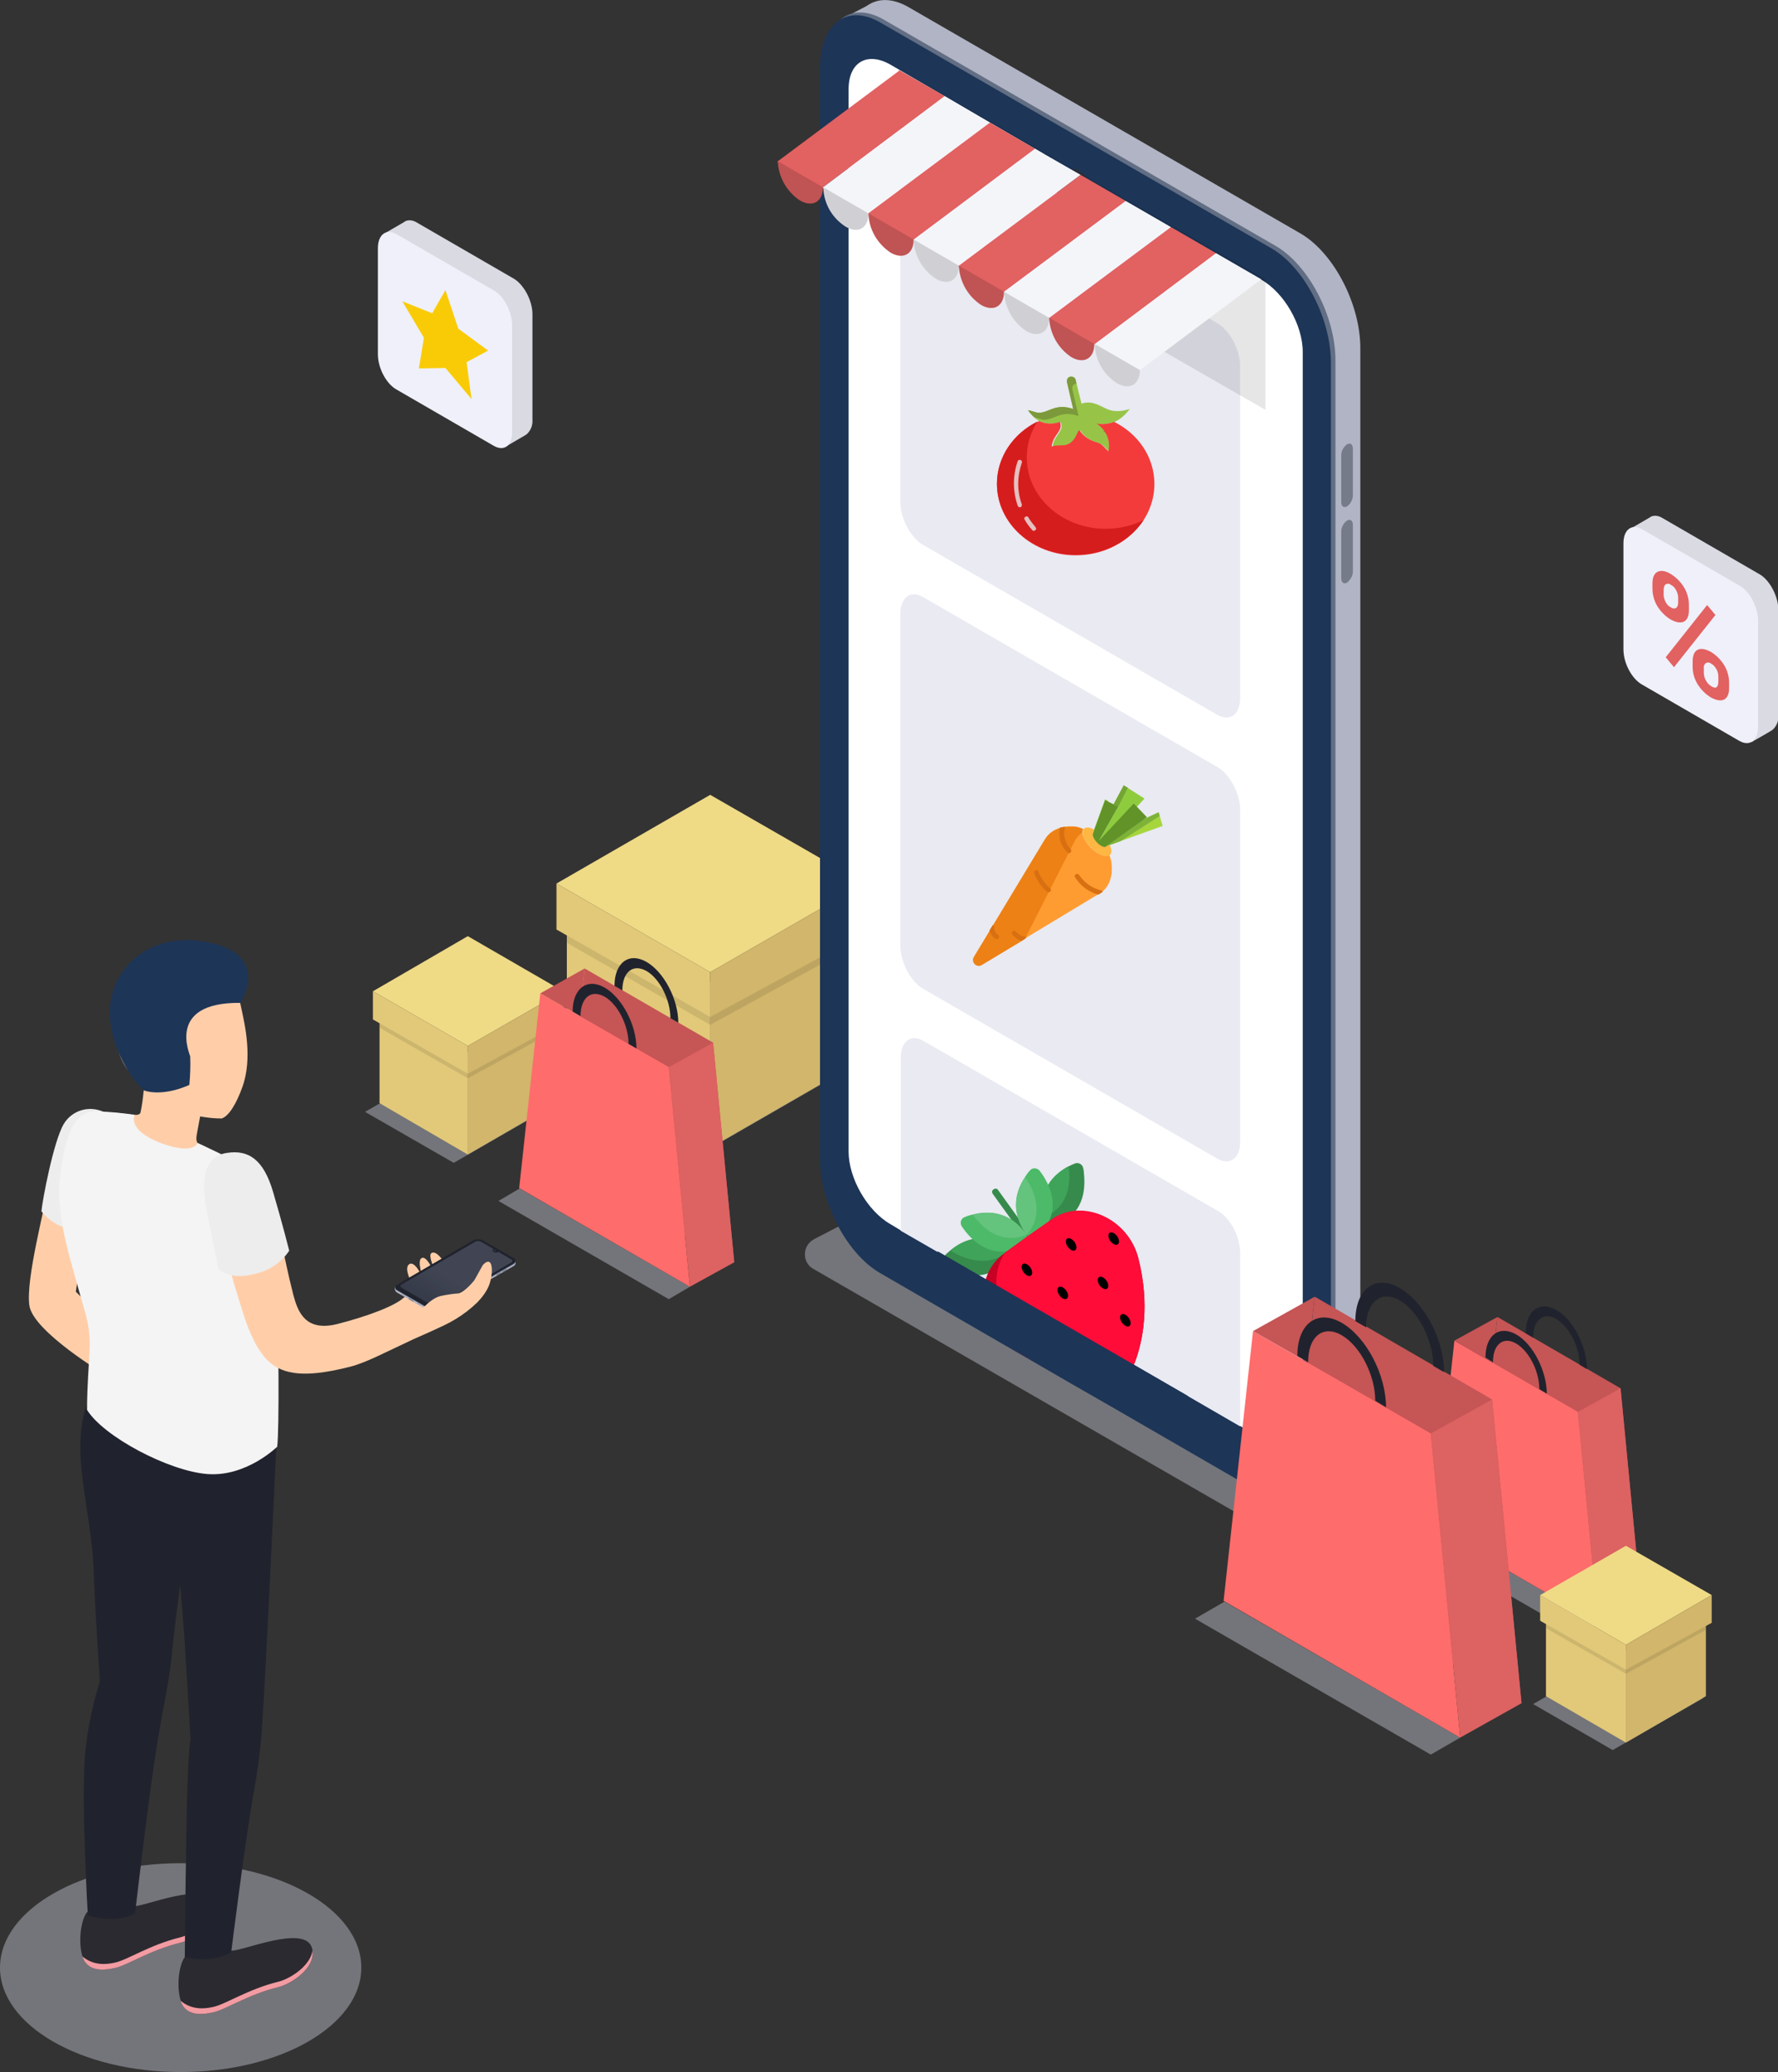 <svg version="1.1" id="tomato" xmlns="http://www.w3.org/2000/svg" x="0" y="0" viewBox="0 0 429.1 500" xml:space="preserve"><rect x="0" y="0" width="429.1" height="500" fill="#333333" stroke="none"/><style>.st0{opacity:.4;fill:#d6d8e5;enable-background:new}.st1{fill:#efda86}.st2{fill:#d1b66b}.st3{fill:#e2c979}.st4{opacity:.1;enable-background:new}.st5{fill:#b1b4c4}.st6{fill:#616e84}.st7{fill:#1d3557}.st9{fill:#2b303f}.st10{opacity:.1;fill:#fff;enable-background:new}.st11{fill:#757b89}.st12{fill:#e9eaf2}.st13{fill:#e26161}.st14{fill:#f4f5f9}.st15{fill:#368b4c}.st16{fill:#3fa45a}.st17{fill:#4cba68}.st18{fill:#64c37d}.st22{fill:#c65555}.st23{fill:#ff6c6c}.st24{fill:#dd6262}.st25{fill:#20232d}.st26{fill:#ffcea9}.st27{fill:#ededed}.st28{fill:#2b2a30}.st29{fill:#f39ba2}.st32{fill:#d9dae2}.st33{fill:#eff0f9}.st35{fill:#8ecc3e}.st42{fill:#d87012}.st45{fill:#7c993c}.st48{opacity:.8}.st49{fill:#e9e9e9}</style><g id="Слой_2"><g id="Слой_1-2"><path class="st0" d="M167.6 279.3l-34.7-19.9 37.2-21.4 34.6 19.9z"/><path class="st1" d="M171.4 234.6l-37.1-21.4 37.1-21.4 37.2 21.4z"/><path class="st2" d="M206.1 257l-34.7 20v-40l34.7-19.9z"/><path class="st3" d="M171.4 277l-34.6-20v-39.9l34.6 19.9z"/><path class="st4" d="M136.8 217.1v10.4l34.6 19.8v-10.2z"/><path class="st4" d="M206.1 217.1v11.2l-34.7 19v-10.2z"/><path class="st3" d="M134.3 213.2v11.1l37.1 21.1v-10.8z"/><path class="st2" d="M171.4 245.4l37.2-20.2v-12l-37.2 21.4z"/><path class="st0" d="M307 370l-110.7-63.8c-2-1.1-2.6-3.6-1.5-5.6.4-.7 1-1.2 1.7-1.6l13.9-7.2c1.2-.6 2.7-.6 3.9.1l114.4 65.9c2 1.1 2.6 3.6 1.5 5.6-.4.7-1 1.2-1.7 1.6l-10.1 5.2c-3.6 1.9-7.9 1.8-11.4-.2z"/><path class="st5" d="M313.8 358l-94.4-54.5c-8-4.6-14.5-17-14.5-27.6V12.7c0-10.7 6.5-15.6 14.5-10.9l94.4 54.5c8 4.6 14.5 17 14.5 27.7v263.2c0 10.5-6.5 15.4-14.5 10.8z"/><path class="st5" d="M315.4 362.7l7.5-3.7-7.2-12.3zM203.5 4.4l6.9-3.6-1.4 10.1z"/><path class="st6" d="M307.8 361l-94.4-54.5c-8-4.6-14.5-17-14.5-27.6V15.7c0-10.7 6.5-15.6 14.5-10.9l94.4 54.5c8 4.6 14.5 17 14.5 27.7v263.2c0 10.5-6.5 15.4-14.5 10.8z"/><path class="st7" d="M321.2 87.5v263.2c0 10.7-6.5 15.6-14.5 11l-37-21.4-11.5-6.6-45.8-26.5c-8-4.6-14.5-17-14.5-27.6V16.4c0-10.7 6.5-15.6 14.5-11l94.4 54.5c8 4.6 14.4 17 14.4 27.6z"/><path d="M314.4 84.9v256.3c0 6.5-4.5 9.1-10.1 5.8l-5-2.9-17.1-9.9-7.4-4.3-2.6-1.5-.9-.5-6.4-3.6-18.4-10.6-7.6-4.4-3.1-1.8-18.4-10.6-2.5-1.5c-5.6-3.2-10.1-11.1-10.1-17.5V21.5c0-6.5 4.5-9.1 10.1-5.9L251.7 37v.1c.3 5.5 3.2 10.6 7.9 13.7 4.4 2.5 7.9.5 7.9-4.5v-.1l36.9 21.3c5.5 3.1 10 10.9 10 17.4z" fill="#fff"/><ellipse transform="rotate(-29.888 260.621 44.591)" class="st9" cx="260.6" cy="44.6" rx="2.4" ry="4.2"/><path class="st10" d="M259.6 45.8c-.7-.5-1.2-1.3-1.2-2.2 0-.8.6-1.1 1.2-.7.7.5 1.2 1.3 1.3 2.2 0 .8-.6 1.1-1.3.7z"/><path class="st11" d="M325.1 122.2c-.8.4-1.4 0-1.4-1v-11.3c0-1.1.5-2 1.4-2.7.8-.4 1.4 0 1.4 1.1v11.2c0 1.1-.6 2.1-1.4 2.7zM325.1 140.6c-.8.4-1.4 0-1.4-1.1v-11.2c0-1.1.5-2 1.4-2.7.8-.4 1.4 0 1.4 1.1v11.2c0 1.1-.6 2-1.4 2.7z"/><path class="st12" d="M293.8 172.5l-71-41c-3-1.7-5.5-6.4-5.5-10.4v-80c0-4 2.4-5.9 5.5-4.1l71 41c3 1.7 5.5 6.4 5.5 10.4v80c0 4-2.4 5.8-5.5 4.1zM293.8 279.6l-71-41c-3-1.7-5.5-6.4-5.5-10.4v-80c0-4 2.4-5.9 5.5-4.1l71 41c3 1.7 5.5 6.4 5.5 10.4v80c0 4-2.4 5.8-5.5 4.1zM299.3 302.5v41.7L274.8 330l-2.6-1.5-.9-.5-6.4-3.6-18.4-10.6-7.6-4.4-3.1-1.8-18.4-10.6v-41.7c0-4 2.4-5.9 5.5-4.1l71 41c3 1.6 5.4 6.2 5.4 10.3z"/><path class="st4" d="M305.4 98.9L216.8 48V16.6l88.6 50.8z"/><path class="st13" d="M198.5 45.3L187.6 39l29.5-22 10.9 6.2z"/><path class="st14" d="M209.4 51.6l-10.9-6.3L228 23.2l10.9 6.4z"/><path class="st13" d="M220.4 57.9l-11-6.3 29.5-22 10.9 6.3z"/><path class="st15" d="M254.2 295.8c-.6.2-1.2.4-1.9.5 0 0-.4-.9-.6-2.4-.5-3.2-.4-8.9 6.3-12.5.4-.2.8-.4 1.3-.6.9-.4 1.9.1 2.1 1 .1.4.2.9.2 1.4.4 3.9 0 10.2-7.4 12.6z"/><path class="st16" d="M251.6 293.9c-.5-3.2-.4-8.9 6.3-12.5v.3c.5 3.7.2 9.6-6.3 12.2z"/><path class="st15" d="M248 299.1c-.2 0-.5-.1-.7-.3l-7.7-10.7c-.3-.4-.2-.9.2-1.1.4-.3.9-.2 1.1.2l7.7 10.7c.3.4.2.9-.2 1.1-.1 0-.3.1-.4.1zM244.7 301.7c-5.4 9.1-13.3 5.8-16.6 3.8-.8-.5-1-1.6-.3-2.3.5-.6 1.1-1.1 1.6-1.5 6.6-5.4 12.8-1.8 14.7-.4.4.2.6.4.6.4z"/><path class="st16" d="M244.1 301.2c-5.1 5.2-11.5 2.5-14.3.8-.2-.1-.3-.2-.4-.3 6.6-5.5 12.9-1.8 14.7-.5z"/><path class="st17" d="M248.7 299.6c-8.8 5.9-14.5-.5-16.6-3.7-.5-.8-.2-1.9.7-2.2.7-.3 1.3-.5 1.9-.6 7.3-1.9 11.4 2.4 13 4.9.7.9 1 1.6 1 1.6z"/><path class="st18" d="M247.8 298c-6.6 2.5-11-2-13-4.9 7.3-1.9 11.3 2.4 13 4.9z"/><path class="st17" d="M249.1 299.4c8.4-6.4 4.1-13.9 1.8-16.9-.6-.7-1.7-.8-2.3-.1-.5.5-.9 1.1-1.2 1.6-4.2 6.3-1.4 11.5.4 13.9.7 1 1.3 1.5 1.3 1.5z"/><path class="st18" d="M247.8 298c4.5-5.4 1.6-11.1-.4-13.9-4.2 6.3-1.4 11.5.4 13.9z"/><path d="M273.9 328.7c-.1.3-.3.6-.4.9-1.4 2.6-4.2 4.2-7.2 4-11.6-.9-22-8.3-22-8.3-8.3-5.5-9.4-17.5-2-22.8l.3-.2 5.4-3.9 5.7-4c7.4-5.3 18.5-.4 21 9.2 2.9 11.3 1.1 20-.8 25.1z" fill="#c70024"/><path d="M273.9 328.7c-.1.3-.3.6-.4.9-1.2.6-2.6 1-4.1.8-11.6-.9-22-8.3-22-8.3-7-4.7-8.9-13.9-4.8-19.9l5.4-3.9 5.7-4c7.4-5.3 18.5-.4 21 9.2 2.9 11.4 1.1 20.1-.8 25.2z" fill="#ff0c38"/><ellipse transform="rotate(-35.59 244.315 315.167)" cx="244.3" cy="315.2" rx="1" ry="1.7"/><ellipse transform="rotate(-35.59 247.829 306.346)" cx="247.8" cy="306.4" rx="1" ry="1.7"/><ellipse transform="rotate(-35.59 256.465 312.012)" cx="256.5" cy="312" rx="1" ry="1.7"/><ellipse transform="rotate(-35.59 268.77 298.908)" cx="268.8" cy="298.9" rx="1" ry="1.7"/><ellipse transform="rotate(-35.59 266.166 309.589)" cx="266.2" cy="309.6" rx="1" ry="1.7"/><ellipse transform="rotate(-35.59 271.574 318.598)" cx="271.6" cy="318.6" rx="1" ry="1.7"/><ellipse transform="rotate(-35.59 259.726 323.405)" cx="259.7" cy="323.4" rx="1" ry="1.7"/><ellipse transform="rotate(-35.59 268.048 327.861)" cx="268" cy="327.9" rx="1" ry="1.7"/><ellipse transform="rotate(-35.59 258.482 300.274)" cx="258.5" cy="300.3" rx="1" ry="1.7"/><ellipse transform="rotate(-35.59 248.788 323.498)" cx="248.8" cy="323.5" rx="1" ry="1.7"/><path class="st14" d="M231.3 64.2l-10.9-6.3 29.4-22 11 6.3z"/><path class="st13" d="M242.2 70.5l-10.9-6.3 29.5-22 10.9 6.3z"/><path class="st14" d="M253.1 76.8l-10.9-6.3 29.5-22 10.9 6.3z"/><path class="st13" d="M264 83.2l-10.9-6.4 29.5-22 10.9 6.3z"/><path class="st14" d="M275 89.4l-11-6.2 29.5-22.1 10.9 6.3z"/><path class="st13" d="M193.1 48.4c3 1.7 5.5.3 5.5-3.2l-10.9-6.3c.2 3.9 2.2 7.4 5.4 9.5z"/><path class="st14" d="M204.1 54.7c3 1.8 5.5.3 5.5-3.2l-10.9-6.3c.1 3.9 2.1 7.4 5.4 9.5z"/><path class="st13" d="M215 61c3 1.7 5.5.3 5.5-3.2l-10.9-6.3c.1 3.9 2.2 7.4 5.4 9.5z"/><path class="st14" d="M225.9 67.3c3 1.7 5.5.3 5.5-3.2l-10.9-6.3c.1 3.9 2.2 7.4 5.4 9.5z"/><path class="st13" d="M236.8 73.6c3 1.7 5.5.3 5.5-3.2l-10.9-6.3c.2 3.9 2.2 7.4 5.4 9.5z"/><path class="st14" d="M247.7 79.9c3 1.7 5.5.3 5.5-3.2l-10.9-6.3c.2 3.9 2.2 7.4 5.4 9.5z"/><path class="st13" d="M258.6 86.2c3 1.7 5.5.3 5.5-3.2l-10.9-6.3c.2 3.9 2.2 7.4 5.4 9.5z"/><path class="st14" d="M269.6 92.5c3 1.7 5.5.3 5.5-3.2L264.2 83c.1 3.9 2.1 7.4 5.4 9.5z"/><g opacity=".15"><path d="M193.1 48.4c3 1.7 5.5.3 5.5-3.2l-10.9-6.3c.2 3.9 2.2 7.4 5.4 9.5zM204.1 54.7c3 1.8 5.5.3 5.5-3.2l-10.9-6.3c.1 3.9 2.1 7.4 5.4 9.5zM215 61c3 1.7 5.5.3 5.5-3.2l-10.9-6.3c.1 3.9 2.2 7.4 5.4 9.5zM225.9 67.3c3 1.7 5.5.3 5.5-3.2l-10.9-6.3c.1 3.9 2.2 7.4 5.4 9.5zM236.8 73.6c3 1.7 5.5.3 5.5-3.2l-10.9-6.3c.2 3.9 2.2 7.4 5.4 9.5z"/><path d="M247.7 79.9c3 1.7 5.5.3 5.5-3.2l-10.9-6.3c.2 3.9 2.2 7.4 5.4 9.5zM258.6 86.2c3 1.7 5.5.3 5.5-3.2l-10.9-6.3c.2 3.9 2.2 7.4 5.4 9.5zM269.6 92.5c3 1.7 5.5.3 5.5-3.2L264.2 83c.1 3.9 2.1 7.4 5.4 9.5z"/></g><path class="st0" d="M380.8 394.5l-39.5-22.8 4.9-2.9 39.5 22.8z"/><path class="st22" d="M396 385.9L356.4 363l5-45.2 29.7 17.2z"/><path class="st23" d="M385.7 391.6l-39.6-22.9 4.9-45.2 29.8 17.2z"/><path class="st24" d="M385.7 391.6l10.3-5.7-4.9-50.9-10.3 5.7z"/><path class="st22" d="M351 323.5l10.4-5.7-1.3 11z"/><path class="st25" d="M373.3 336.3l-1.8-1.1c0-4.3-2.5-9.2-5.6-11s-5.6.2-5.6 4.5l-1.8-1.1c0-5.4 3.3-7.9 7.4-5.6s7.4 8.9 7.4 14.3zM383 330.4l-1.8-1.1c0-4.3-2.5-9.2-5.6-11s-5.6.2-5.6 4.5l-1.8-1.1c0-5.4 3.3-7.9 7.4-5.6s7.4 8.9 7.4 14.3z"/><path class="st0" d="M345.3 423.4l-56.9-32.8 7.1-4.1 56.9 32.8z"/><path class="st22" d="M367.2 411l-57.1-32.9 7.2-65.2 42.8 24.8z"/><path class="st23" d="M352.4 419.3l-57.1-33 7.1-65.1 42.9 24.7z"/><path class="st24" d="M352.4 419.3l14.8-8.3-7.1-73.3-14.8 8.2z"/><path class="st22" d="M302.4 321.2l14.9-8.3-1.8 15.8z"/><path class="st25" d="M334.5 339.6l-2.6-1.6c0-6.1-3.6-13.2-8.1-15.8s-8.1.3-8.1 6.5l-2.6-1.5c0-7.8 4.8-11.4 10.7-8s10.7 12.5 10.7 20.4zM348.5 331.1l-2.6-1.5c0-6.1-3.6-13.2-8.1-15.8s-8.1.4-8.1 6.5l-2.6-1.5c0-7.8 4.8-11.4 10.7-8s10.7 12.4 10.7 20.3z"/><path class="st0" d="M109.5 280.6l-21.4-12.3 24-13.8 21.4 12.3z"/><path class="st1" d="M112.9 252.4L90 239.2l22.9-13.3 23 13.3z"/><path class="st2" d="M134.3 266.2l-21.4 12.4v-24.7l21.4-12.3z"/><path class="st3" d="M112.9 278.6l-21.3-12.4v-24.6l21.3 12.3z"/><path class="st4" d="M91.6 241.6v6.4l21.3 12.2v-6.3zM134.3 241.6v6.9l-21.4 11.7v-6.3z"/><path class="st3" d="M90 239.2v6.8l22.9 13.1v-6.7z"/><path class="st2" d="M112.9 259.1l23-12.5v-7.4l-23 13.2z"/><path class="st0" d="M389.2 422.3L370 411.2l21.7-12.5 19.3 11.1z"/><path class="st1" d="M392.4 396.9l-20.7-12 20.7-11.9 20.7 11.9z"/><path class="st2" d="M411.7 409.3l-19.3 11.2v-22.3l19.3-11.2z"/><path class="st3" d="M392.4 420.5l-19.3-11.2V387l19.3 11.2z"/><path class="st4" d="M373.1 387v5.9l19.3 11v-5.7z"/><path class="st4" d="M411.7 387v6.3l-19.3 10.6v-5.7z"/><path class="st3" d="M371.7 384.9v6.2l20.7 11.8v-6z"/><path class="st2" d="M392.4 402.9l20.7-11.3v-6.7l-20.7 12z"/><path class="st0" d="M161.4 313.5l-41.1-23.7 5.1-3 41.1 23.7z"/><path class="st22" d="M177.2 304.6L136 280.8l5.1-47.1 31 17.9z"/><path class="st23" d="M166.5 310.5l-41.2-23.8 5.1-47 31 17.8z"/><path class="st24" d="M166.5 310.5l10.7-5.9-5.1-53-10.7 5.9z"/><path class="st22" d="M130.4 239.7l10.7-6-1.2 11.4z"/><path class="st25" d="M153.6 253l-1.9-1.1c0-4.4-2.6-9.6-5.8-11.4s-5.8.2-5.8 4.7l-1.9-1.1c0-5.6 3.5-8.2 7.7-5.8s7.7 9 7.7 14.7zM163.7 246.8l-1.9-1.1c0-4.4-2.6-9.6-5.8-11.4s-5.8.2-5.8 4.7l-1.9-1.1c0-5.6 3.5-8.2 7.7-5.8s7.7 9 7.7 14.7z"/><g id="Men_2"><ellipse class="st0" cx="43.6" cy="474.8" rx="43.6" ry="25.2"/><path id="_Контур_" class="st26" d="M11.6 286.3c-.5 4.2-5.5 22.5-4.5 28.8s18.4 16.7 18.4 16.7l2.4-10.7-9.6-9.4 2.6-17.7-9.3-7.7z"/><path id="_Контур_2" class="st27" d="M25 268.3c-3.5-1.6-7.6-.4-9.6 2.9-2.5 4.2-5.2 18.6-5.4 21.1 0 0 3.6 4.9 8.9 4.1l6.1-28.1z"/><path class="st28" d="M44.7 472.1c3.8 1 7.8.6 11.2-1.4 2.7.1 17.3-6.2 19.3-.9 1.7 4.6-4.6 8.9-8 9.7-7.4 1.8-12.8 5.5-15.8 6.1-2.2.5-5.1.8-6.8-1-2.1-2.1-2-9.8.1-12.5z"/><path class="st29" d="M51.4 484.3c3-.6 8.4-4.3 15.8-6.1 2.8-.7 7.7-3.8 8.2-7.5.7 4.2-5 8-8.2 8.8-7.4 1.8-12.8 5.5-15.8 6.1-2.2.5-5.1.8-6.8-1-.5-.5-.8-1.1-1-1.8 2.6 2.2 5.6 2 7.8 1.5z"/><path class="st28" d="M21 461.4c3.8 1 7.8.6 11.2-1.4 2.7.1 17.3-6.2 19.3-.9 1.7 4.6-4.6 8.9-8 9.7-7.4 1.8-12.8 5.5-15.8 6.1-2.2.5-5.1.8-6.8-1-2.1-2-2-9.7.1-12.5z"/><path class="st29" d="M27.7 473.6c3-.6 8.4-4.3 15.8-6.1 2.8-.7 7.7-3.8 8.2-7.5.7 4.2-5 8-8.2 8.8-7.4 1.8-12.8 5.5-15.8 6.1-2.2.5-5.1.8-6.8-1-.5-.5-.8-1.1-1-1.8 2.6 2.2 5.6 2 7.8 1.5z"/><path id="_Контур_3" class="st25" d="M20.7 421.7c.6-5.4 1.8-10.8 3.4-16 0 0-1-13.8-1.5-26.9-.6-14.8-5.7-28-1.7-39.8l45.8 10.2s-2.8 59.3-3.4 66.4c-.3 5.6-1 11.1-2 16.6-2.1 11.5-5.5 38.9-5.5 38.9-4.8 2.8-11.2 1.2-11.2 1.2s.3-34.6.7-42.9c.4-10.1.7-9.4.7-9.4l-1.5-25-1-12.5s-1.3 9.2-2.1 17.4c-.7 7.2-2.5 13.6-4.4 27-1.7 11.6-4.4 34.8-4.4 34.8-4.9 2.8-11.4.5-11.4.5s-1.8-30.4-.5-40.5z"/><path id="_Контур_4" class="st26" d="M27.4 268.5c3.5.2 6.1 1.1 6.5 0 .4-1.8.6-3.6.8-5.5-.4-1-.8-2.1-.8-2.1-4.4-2.7-5.8-7.4-6.4-13-1-9.4 4.1-17.7 13.6-18.7 8.9-.9 15.4 5.3 17.1 13.9.9 4.2 2.8 12.2.3 19.2-1.4 3.9-3.2 7-5 7.6-1.8 0-3.5-.2-5.2-.5 0 0-.5 2.6-.8 4.3s-.2 2.6 3.2 4.6-5.1 6.3-10.6 5.9-11.7-3.7-13.4-7.3c-1.8-3.8-1.7-8.5.7-8.4z"/><path id="_Контур_5" d="M32.5 269c-1 2.4 1.5 5.4 8 7.4s7.2-.6 7.2-.6 9.6 4.4 12.8 6.6c3.9 2.8 5.7 10.7 6.2 24.1.6 15.6.7 38.6.2 42.6 0 0-7.4 7.3-16.8 6.6s-25.2-9.1-29.1-15.5c.1-13.6 1.7-15.9-.5-23.7-5.1-18-7.7-25.4-5.3-37.3 2-9.9 4.9-11.1 8.8-11 2.7.1 5.6.4 8.5.8z" fill="#f4f4f4"/><path id="_Контур_6" class="st26" d="M81.4 319.5c-7.7 1.9-9.5-2.9-10.6-7-2.5-9.8-3.8-18.6-5.6-24.1-2.2-6.5-4.4-7.6-7.6-8.9-3.7-1.5-6.9 1.6-5.7 10 1.5 9.9 3.4 16.8 7.1 28.4 1 3 3.1 8.5 6.4 11.1 4 3.2 10 3.1 19.1.8 3.9-1 8.1-3.3 15.4-6.7 2-.9 3.5-1.5 7.3-3.3s7.7-4.7 9.7-7.6 1.6-4.7 1.2-5.3c-.5-.8-.8-.2-1.8 1-1.5 2-3.4 3.8-5.6 5.1 0 0 2.4-2.5 3.8-4.2 1.2-1.5 2.2-3.1 2.9-4.8.7-1.7-.7-3.9-1.8-2.8s-1.6 2.4-3.6 4.8c-1.1 1.3-2.3 2.4-3.6 3.4 1.2-1.7 2.3-3.4 3.3-5.3 1.3-2.6-3-1.2-5.4 1.3-1.8 1.8-3.3 2.9-3.3 2.4s-3.5 3.2-5.2 5c-2 2.2-9 4.8-16.4 6.7z"/><path id="_Контур_7" class="st27" d="M54.8 278.2c5.2-.8 8.8 1.6 11.1 9.4 2.3 7.8 3.9 14.2 3.9 14.2-2 3-5.1 5-8.7 5.7-6.2 1.5-8.4-1.5-8.4-1.5s-1.7-8.2-2.8-13.8-1.5-13.1 4.9-14z"/><path class="st7" d="M58 242s8.2-12.4-9.5-14.9c-12.7-1.8-20.9 6.4-21.9 15.2-.9 8.5 4.3 17.3 8.1 20.8 1.8.7 5.8 1 11-1.3.2-2.3.3-4.6.2-6.9.1-.1-6.1-13.1 12.1-12.9z"/></g><path class="st26" d="M99.4 309.7s-2-3.6-.7-4.6 3.1 2.5 3.5 3.9-.1-.4-.1-.4-1.4-4.1-.5-4.9 2.1 1 3.3 3.6.3-.2.3-.2-2-4.1-1.1-4.7c1.1-.8 3 1.7 4.1 3.9s-1.5 4.8-1.5 4.8l-7.3-1.4z"/><g id="Mobile"><path class="st5" d="M103.3 316.2l-7.5-4.3c-.6-.4-.6-1 .2-1.4l18-10.5c.8-.4 1.7-.5 2.5-.1l7.5 4.3c.6.4.6 1-.2 1.4L105.7 316c-.8.6-1.7.6-2.4.2z"/><path class="st5" d="M95.3 311.3v-.7l.9.3zM124.4 304.9v-.7l-.6.4z"/><path class="st6" d="M103.3 315.7l-7.5-4.3c-.6-.4-.6-1 .2-1.4l18-10.4c.8-.4 1.7-.5 2.5-.1l7.5 4.3c.6.4.6 1-.2 1.4l-18.1 10.4c-.8.4-1.7.4-2.4.1z"/><circle transform="rotate(-29.888 96.976 313.341)" class="st11" cx="97" cy="313.4" r=".1"/><circle transform="rotate(-30 96.947 312.314)" class="st11" cx="97" cy="312.3" r=".1"/><circle transform="rotate(-30 97.304 312.526)" class="st11" cx="97.3" cy="312.5" r=".1"/><circle transform="rotate(-30 97.671 312.738)" class="st11" cx="97.7" cy="312.7" r=".1"/><circle transform="rotate(-30 100.762 314.523)" class="st11" cx="100.8" cy="314.5" r=".1"/><circle transform="rotate(-30 101.114 314.726)" class="st11" cx="101.1" cy="314.7" r=".1"/><circle transform="rotate(-30 101.48 314.938)" class="st11" cx="101.5" cy="314.9" r=".1"/><circle transform="rotate(-29.888 102.249 316.392)" class="st11" cx="102.3" cy="316.4" r=".1"/><path class="st11" d="M99.7 314.1l-1-.6c-.1-.1-.1-.1-.1-.2s.1-.1.1-.1l1 .6c.1 0 .1.1.1.2s0 .1-.1.1zM122.2 306.5l-.9.5c-.1 0-.1 0-.1-.1s0-.2.1-.2l.9-.5c.1 0 .1 0 .1.1s-.1.2-.1.2zM120.8 307.3l-.9.5c-.1 0-.1 0-.1-.1s0-.2.1-.2l.9-.5c.1 0 .1 0 .1.1s-.1.2-.1.2z"/><path class="st25" d="M103.3 315.6l-7.5-4.3c-.6-.4-.6-1 .2-1.4l18-10.5c.8-.4 1.7-.5 2.5-.1l7.5 4.3c.6.4.6 1-.2 1.4l-18.1 10.4c-.8.5-1.7.5-2.4.2z"/><path class="st9" d="M123.2 303.8l-2.9-1.7c-.4.2-.9.2-1.2 0-.2-.1-.3-.3-.2-.5 0-.1.1-.2.2-.2l-2.9-1.7c-.5-.3-1.1-.3-1.6 0L97 309.9c-.3.1-.4.4-.3.6 0 .1.2.3.3.3l7.1 4.1c.5.3 1.1.3 1.6 0l17.6-10.2c.3-.1.4-.3.3-.6-.1-.2-.3-.3-.4-.3z"/><linearGradient id="SVGID_1_" gradientUnits="userSpaceOnUse" x1="-2038.95" y1="-2497.531" x2="-2038.95" y2="-2478.311" gradientTransform="matrix(.87 .5 1 -.58 4360.23 -109.53)"><stop offset=".21" stop-color="#fff" stop-opacity="0"/><stop offset="1" stop-color="#fff" stop-opacity=".2"/></linearGradient><path d="M123.2 303.8l-2.9-1.7c-.4.2-.9.2-1.2 0-.2-.1-.3-.3-.2-.5 0-.1.1-.2.2-.2l-2.9-1.7c-.5-.3-1.1-.3-1.6 0L97 309.9c-.3.1-.4.4-.3.6 0 .1.2.3.3.3l7.1 4.1c.5.3 1.1.3 1.6 0l17.6-10.2c.3-.1.4-.3.3-.6-.1-.2-.3-.3-.4-.3z" opacity=".5" fill="url(#SVGID_1_)"/><ellipse class="st9" cx="119.4" cy="301.8" rx=".3" ry=".2"/><path class="st10" d="M119.3 301.9c-.1 0-.1-.1 0-.1h.2v.1h-.2z"/></g><path class="st26" d="M114.9 314.5s4-3.6 3.8-8.3c-.2-3.3-2.2-.9-2.2-.9l-2 3.6s-2 2.6-3.8 3.2c-1.4.1-2.8.3-4.2.6-2.5.5-4.9 3.5-4.9 3.5l3.2 2.4 10.1-4.1z"/><path class="st32" d="M424.7 138.6L401.2 125c-.8-.5-1.7-.7-2.6-.4-.2.1-.4.2-.5.3l-4.3 2.5 3 4.2v22.3c0 3.3 2 7.1 4.5 8.5l20.7 12 .7 4.7c.1-.1 3.7-2.1 4.8-2.8.1-.1.2-.1.3-.2 1-.9 1.5-2.2 1.4-3.5V147c-.1-3.2-2.1-7-4.5-8.4z"/><path class="st33" d="M419.8 178.8l-23.5-13.6c-2.5-1.4-4.5-5.2-4.5-8.5v-25.6c0-3.3 2-4.8 4.5-3.4l23.5 13.6c2.5 1.4 4.5 5.2 4.5 8.5v25.5c0 3.4-2 4.9-4.5 3.5z"/><path class="st13" d="M398.8 140.8c0-1.4.4-2.4 1.2-2.8s1.9-.3 3.2.5c1.3.8 2.4 1.9 3.2 3.2.8 1.3 1.2 2.8 1.2 4.3v1.2c0 1.4-.4 2.4-1.2 2.8s-1.9.2-3.2-.5c-1.3-.8-2.4-1.9-3.2-3.2-.8-1.3-1.2-2.8-1.2-4.3v-1.2zm2.7 2.7c0 .6.2 1.3.5 1.8.3.6.7 1 1.3 1.3.5.3.9.3 1.2.1.4-.3.5-.8.5-1.3v-1.2c0-.6-.2-1.3-.5-1.8-.3-.6-.7-1-1.3-1.3-.3-.3-.8-.3-1.2-.1-.3.2-.5.7-.5 1.4v1.1zM404 161l-2-2.4 10-12.6 2 2.4-10 12.6zm4.5-1.4c0-1.4.4-2.4 1.2-2.8s1.9-.2 3.2.5c1.3.8 2.4 1.9 3.2 3.2.8 1.3 1.2 2.8 1.2 4.3v1.2c0 1.4-.4 2.4-1.2 2.8s-1.9.2-3.2-.5c-1.3-.8-2.4-1.9-3.2-3.2-.8-1.3-1.2-2.7-1.2-4.2v-1.3zm2.7 2.8c0 .6.2 1.3.5 1.8.3.6.7 1 1.3 1.4 1.1.7 1.7.3 1.7-1.2v-1.2c0-.6-.2-1.3-.5-1.8s-.7-1-1.3-1.3c-.4-.3-.8-.3-1.2-.1-.4.3-.6.8-.5 1.3v1.1z"/><path class="st32" d="M124.1 67.3l-23.5-13.6c-.8-.5-1.7-.7-2.6-.4-.2.1-.4.2-.5.3l-4.3 2.5 3 4.2v22.3c0 3.3 2 7.1 4.4 8.5l20.7 12 .7 4.7 4.8-2.8c.1-.1.2-.1.3-.2 1-.9 1.5-2.2 1.4-3.5V75.8c0-3.2-2-7-4.4-8.5z"/><path class="st33" d="M119.2 107.6L95.7 94c-2.5-1.4-4.5-5.2-4.5-8.5V59.9c0-3.3 2-4.8 4.5-3.4l23.5 13.6c2.5 1.4 4.4 5.2 4.4 8.5v25.5c.1 3.4-1.9 4.9-4.4 3.5z"/><path fill="#f9cb07" d="M107.5 70l3.1 9.3 7.2 5.3-5.2 2.8 1.2 8.9-6.3-7.5-6.4.1 1.2-7.4-5.2-8.8 7.2 2.9z"/></g></g><path class="st35" d="M271.2 189.5l-2.4 4.5v.1l1.1.5-4.7 8.3.9.8 10.1-11-5-3.2z"/><path d="M272.2 190.1l-1-.6-2.4 4.5v.1l1.1.5 2.3-4.5z" fill="#74a534"/><path d="M267.8 203.9l-1.1.4 9.1-6.5 3.8-1.8 1 3.3-12.8 4.6z" fill="#a6d63c"/><path d="M279.6 196l-3.8 1.8-9.1 6.5 3.7-1.3 9.5-6.1-.3-.9z" fill="#7eb239"/><path class="st35" d="M264.6 201.9l.4-1.2 2.5-7.4-.8-.4-2.6 7.1-.4 1.1c.1.8 1 2 1.9 2.6-.6-.5-.9-1.2-1-1.8z"/><path d="M256.4 199.6c.6-.1 1.2-.2 1.8-.2.6 0 1.1 0 1.7.1.5.1 1.1.3 1.5.5-.6.9.2 2.8 1.8 4.5 1.7 1.7 3.6 2.4 4.5 1.8.2.5.4 1 .5 1.6.3 2.1.3 5.5-2.5 7.5-.2.1-.3.2-.5.3l-17.9 10.8-10.3 6.2c-1.2.7-2.6-.7-1.9-1.9l4.3-7.1 12.8-21.2c1-1.7 2.6-2.5 4.2-2.9z" fill="#ff9c31"/><path d="M247.4 226.5l.6-1.2 11.2-22c.4-.9 1.1-1.8 2-2.4 0-.3 0-.6.2-.8-.5-.2-1-.4-1.5-.5-.6-.1-1.1-.1-1.7-.1-.6 0-1.2.1-1.8.2-1.6.3-3.2 1.2-4.3 3l-12.8 21.2-4.3 7.1c-.7 1.2.7 2.6 1.9 1.9l10.3-6.2.2-.2z" fill="#ed8115"/><path d="M267.8 206.4c-.9.6-2.8-.2-4.5-1.8-1.7-1.7-2.4-3.6-1.8-4.5l.1-.1c.5-.5 1.4-.4 2.5.2l-.4 1.1c.1 1.2 1.8 3 3 3l1.1-.4c.5 1 .6 1.9.1 2.4l-.1.1z" fill="#ffb743"/><path id="XMLID_12_" class="st42" d="M265.9 214.9c-2.4-.6-4.1-1.8-5.5-3.8-.2-.3-.5-.3-.8-.1-.3.2-.3.5-.1.8 1.4 2.1 3.2 3.4 5.6 4.1l.1-.1c.2-.1.4-.2.5-.3.2-.1.3-.2.4-.3 0-.2-.1-.3-.2-.3z"/><path id="XMLID_14_" class="st42" d="M257.6 205.7c.1.1.2.2.4.2.1 0 .3-.1.4-.2.2-.2.2-.6 0-.8-1.3-1.3-1.9-3.5-1.4-5.1v-.3c-.2 0-.4.1-.6.1-.2 0-.4.1-.6.1-.5 2.1.2 4.6 1.8 6z"/><path id="XMLID_16_" class="st42" d="M240.2 226.5c.1.1.2.1.4.1s.3-.1.4-.2c.2-.2.2-.6-.1-.8-.7-.5-1-1.1-1-1.9 0-.2-.1-.4-.3-.5l-.3.5-.5.8c.2.8.7 1.5 1.4 2z"/><path id="XMLID_18_" class="st42" d="M247.3 226c-.8 0-1.7-.7-2.1-1.2-.2-.2-.6-.3-.8-.1-.2.2-.3.6-.1.8.5.6 1.3 1.3 2.2 1.5l.7-.4.5-.3c0-.2-.2-.3-.4-.3z"/><path id="XMLID_19_" class="st42" d="M253.4 214.3c-1.3-1.1-2.2-2.4-2.8-4-.1-.3-.4-.4-.7-.3-.3.1-.4.4-.3.7.6 1.7 1.7 3.3 3.1 4.5.1.1.2.1.4.1s.3-.1.4-.2c.2-.2.2-.6-.1-.8z"/><path d="M274.2 194.5l-.6-.6-8.4 9 4.7-8.3-1.1-.5-2.1-1-3 8.3c.1 1.2 1.8 3 3 3l9.1-6.5 1-.7-2.6-2.7z" fill="#619329"/><g><path d="M250.8 101.6c-1.2-.6-2.4-2.1-2.7-2.6.6.1 1.9.6 2.6.6 2.4 0 4.1-2.4 8.3-.9l-1.5-6.5c-.1-.6.2-1.2.8-1.3.6-.1 1.2.2 1.3.8l1.4 5.7c2.9-1 4.9 1 7 1.6 2.3.6 4.5-.3 4.6-.3 0 .1-1.4 2-3.2 2.9-.1.1-.3.1-.4.2-1.3.5-2.8.7-4.2.5 2.3 1.3 3.5 4 2.9 6.7-.5-.5-1.3-1.5-2.1-1.9-.9-.4-3.2-.7-4.9-3.2-.6 0-.8 3-3.4 3.6-.7.1-2.9 0-3.3.4.3-3 2.9-3.7 2-6-.7.1-2.9.8-5.2-.3z" fill="#97c447"/><path class="st45" d="M266.6 104c-.2 0-.4 0-.6-.1.4.2.7.5 1 .7-.1-.1-.3-.3-.4-.6zM252 101.3c2.4 0 4.1-2.4 8.3-.9l-1.5-6.5c-.1-.6.2-1.2.8-1.3h.2l-.2-.9c-.1-.6-.7-.9-1.3-.8-.6.1-.9.7-.8 1.3l1.5 6.5c-4.2-1.5-5.9.9-8.3.9-.7 0-1.9-.6-2.6-.6.4.6 1 1.2 1.5 1.7.7.1 1.7.6 2.4.6z"/><path d="M268.9 101.8c5.8 2.9 9.7 8.5 9.7 15 0 9.5-8.5 17.2-19 17.2s-19-7.7-19-17.2c0-6.6 4.1-12.3 10.2-15.2 2.3 1.1 4.5.4 5 .2.9 2.3-1.7 3-2 6 .4-.4 2.7-.3 3.3-.4 2.6-.6 2.8-3.5 3.4-3.6 1.7 2.5 4 2.8 4.9 3.2.7.3 1.5 1.4 2.1 1.9.6-2.6-.6-5.3-2.9-6.7 1.5.3 2.9.1 4.3-.4z" fill="#f43b3b"/><path d="M266.8 127.6c-10.5 0-19-7.7-19-17.2 0-3.1.9-6.1 2.6-8.7-5.9 2.9-9.8 8.6-9.8 15 0 9.5 8.5 17.2 19 17.2 7 0 13.1-3.4 16.4-8.4-2.8 1.4-6 2.1-9.2 2.1z" fill="#d61d1d"/><g class="st48"><path class="st49" d="M249.5 128.1c-.2 0-.3-.1-.4-.2-.7-.8-1.3-1.6-1.8-2.5-.2-.2-.1-.6.2-.7.2-.2.6-.1.7.2.5.8 1.1 1.6 1.7 2.3.2.2.2.6 0 .7-.2.1-.3.2-.4.2z"/></g><g class="st48"><path class="st49" d="M246.1 122.4c-.2 0-.4-.1-.5-.4-1.2-3.5-1.2-7.2 0-10.7.1-.3.4-.4.7-.3.3.1.4.4.3.7-1.1 3.2-1.2 6.7 0 10 .1.3-.1.6-.3.7h-.2z"/></g></g><path class="st7" d="M280.9 346.6l-60.2-34.8v-.1l5.6-9.7h.1l60.2 34.8v.1l-5.7 9.7c.1 0 .1.1 0 0z"/></svg>